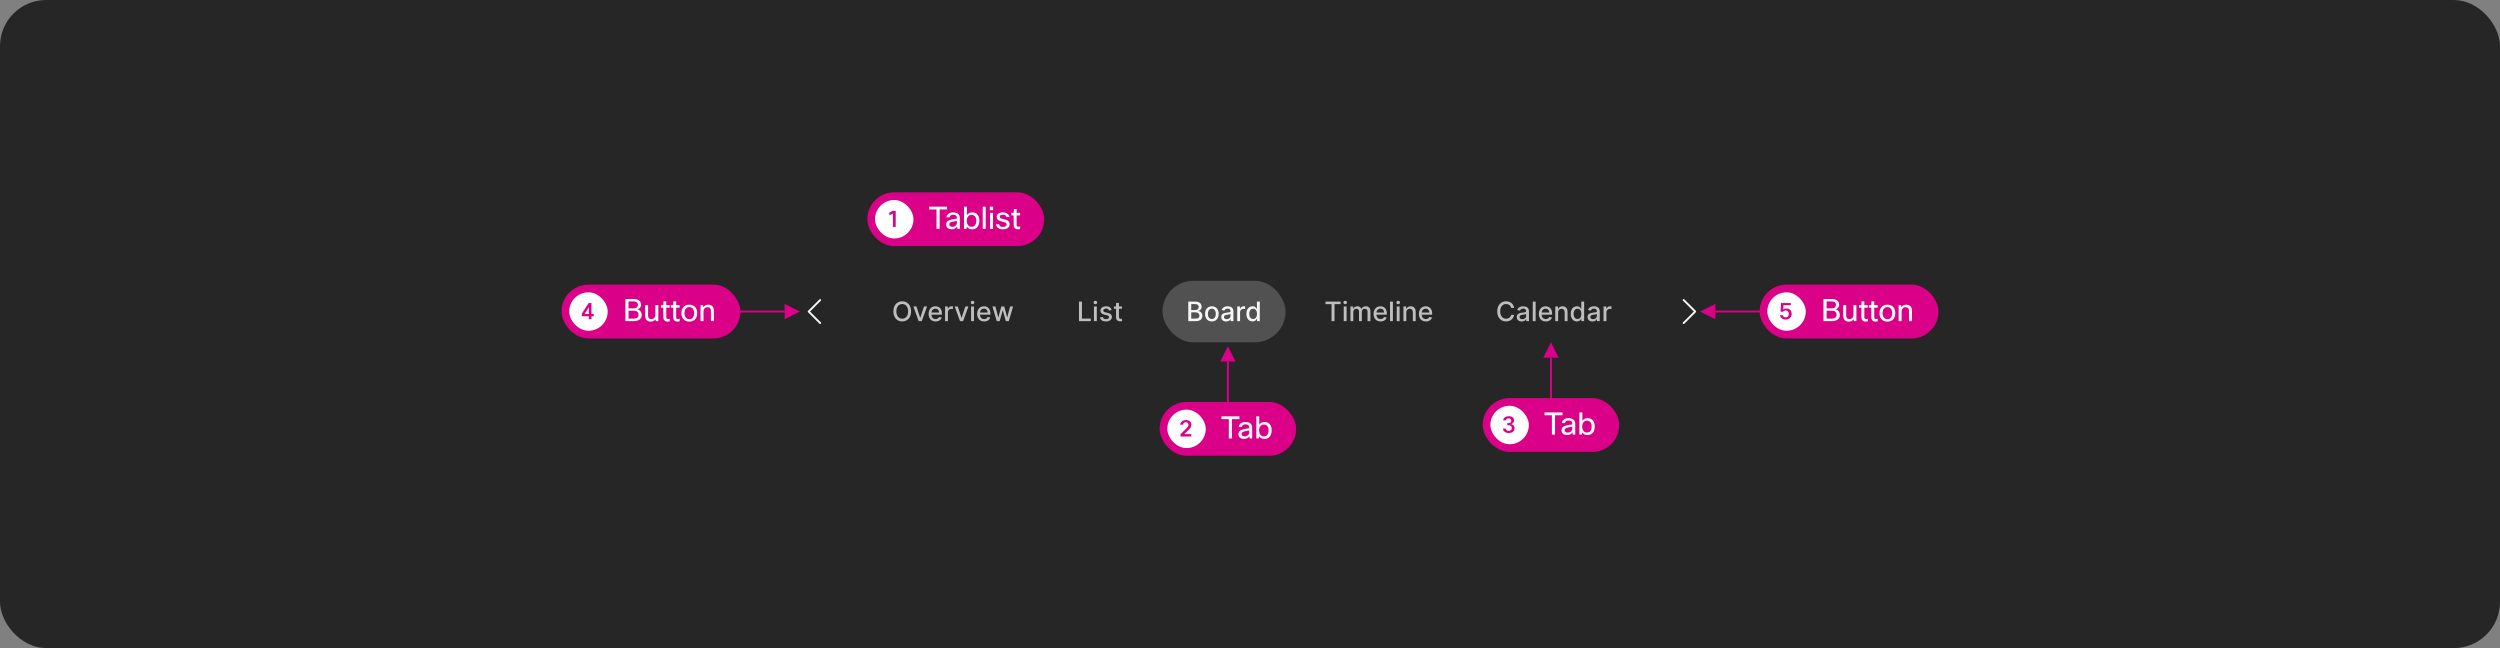 <svg width="1300" height="337" viewBox="0 0 1300 337" fill="none" xmlns="http://www.w3.org/2000/svg">
<rect x="0" y="0" width="1300" height="337" fill="#808080" stroke="none"/>
<rect width="1300" height="337" rx="24" fill="#262626"/>
<g clip-path="url(#clip0_2112_5215)">
<path d="M421.207 162L426.854 156.354C426.945 156.259 426.996 156.133 426.995 156.002C426.994 155.87 426.941 155.745 426.848 155.652C426.756 155.559 426.63 155.507 426.499 155.506C426.367 155.505 426.241 155.555 426.147 155.647L420.147 161.647C420.053 161.74 420 161.868 420 162C420 162.133 420.053 162.26 420.147 162.354L426.147 168.354C426.193 168.401 426.248 168.439 426.309 168.465C426.37 168.491 426.435 168.505 426.502 168.505C426.568 168.506 426.634 168.493 426.695 168.468C426.756 168.443 426.812 168.406 426.859 168.359C426.906 168.312 426.943 168.256 426.968 168.195C426.993 168.134 427.006 168.068 427.006 168.002C427.005 167.935 426.991 167.87 426.965 167.809C426.939 167.748 426.901 167.693 426.854 167.647L421.207 162Z" fill="white" fill-opacity="0.95"/>
<g clip-path="url(#clip1_2112_5215)">
<path d="M473.751 161.909C473.751 162.996 473.552 163.931 473.155 164.713C472.757 165.492 472.212 166.092 471.519 166.513C470.83 166.93 470.046 167.139 469.167 167.139C468.286 167.139 467.499 166.93 466.806 166.513C466.116 166.092 465.573 165.49 465.175 164.708C464.777 163.926 464.579 162.993 464.579 161.909C464.579 160.822 464.777 159.889 465.175 159.11C465.573 158.328 466.116 157.728 466.806 157.31C467.499 156.889 468.286 156.679 469.167 156.679C470.046 156.679 470.83 156.889 471.519 157.31C472.212 157.728 472.757 158.328 473.155 159.11C473.552 159.889 473.751 160.822 473.751 161.909ZM472.23 161.909C472.23 161.08 472.096 160.383 471.827 159.816C471.562 159.246 471.197 158.815 470.733 158.523C470.273 158.228 469.751 158.081 469.167 158.081C468.581 158.081 468.057 158.228 467.596 158.523C467.136 158.815 466.771 159.246 466.503 159.816C466.237 160.383 466.105 161.08 466.105 161.909C466.105 162.738 466.237 163.437 466.503 164.007C466.771 164.574 467.136 165.005 467.596 165.3C468.057 165.591 468.581 165.737 469.167 165.737C469.751 165.737 470.273 165.591 470.733 165.3C471.197 165.005 471.562 164.574 471.827 164.007C472.096 163.437 472.23 162.738 472.23 161.909ZM482.08 159.364L479.311 167H477.72L474.946 159.364H476.541L478.475 165.24H478.555L480.484 159.364H482.08ZM486.508 167.154C485.756 167.154 485.108 166.993 484.564 166.672C484.024 166.347 483.607 165.891 483.312 165.305C483.02 164.715 482.874 164.024 482.874 163.232C482.874 162.449 483.02 161.76 483.312 161.163C483.607 160.567 484.017 160.101 484.544 159.766C485.075 159.432 485.695 159.264 486.404 159.264C486.835 159.264 487.252 159.335 487.657 159.478C488.061 159.621 488.424 159.844 488.745 160.149C489.067 160.454 489.321 160.85 489.506 161.337C489.692 161.821 489.785 162.41 489.785 163.102V163.629H483.714V162.516H488.328C488.328 162.125 488.248 161.778 488.089 161.477C487.93 161.172 487.706 160.931 487.418 160.756C487.133 160.58 486.798 160.492 486.414 160.492C485.996 160.492 485.632 160.595 485.32 160.8C485.012 161.003 484.773 161.268 484.604 161.596C484.438 161.921 484.356 162.274 484.356 162.655V163.525C484.356 164.035 484.445 164.469 484.624 164.827C484.806 165.185 485.06 165.459 485.385 165.648C485.709 165.833 486.089 165.926 486.523 165.926C486.805 165.926 487.062 165.886 487.294 165.807C487.526 165.724 487.726 165.601 487.895 165.439C488.064 165.277 488.194 165.076 488.283 164.837L489.69 165.091C489.577 165.505 489.375 165.868 489.084 166.18C488.795 166.488 488.432 166.728 487.995 166.901C487.561 167.07 487.065 167.154 486.508 167.154ZM491.434 167V159.364H492.871V160.577H492.95C493.089 160.166 493.335 159.843 493.686 159.607C494.041 159.369 494.442 159.249 494.889 159.249C494.982 159.249 495.091 159.253 495.217 159.259C495.347 159.266 495.448 159.274 495.521 159.284V160.706C495.461 160.689 495.355 160.671 495.202 160.651C495.05 160.628 494.897 160.616 494.745 160.616C494.394 160.616 494.08 160.691 493.805 160.84C493.534 160.986 493.318 161.19 493.159 161.452C493 161.71 492.92 162.005 492.92 162.337V167H491.434ZM503.572 159.364L500.803 167H499.212L496.438 159.364H498.034L499.968 165.24H500.047L501.976 159.364H503.572ZM504.969 167V159.364H506.456V167H504.969ZM505.72 158.185C505.461 158.185 505.239 158.099 505.054 157.927C504.871 157.751 504.78 157.542 504.78 157.3C504.78 157.055 504.871 156.846 505.054 156.674C505.239 156.498 505.461 156.411 505.72 156.411C505.978 156.411 506.199 156.498 506.381 156.674C506.567 156.846 506.659 157.055 506.659 157.3C506.659 157.542 506.567 157.751 506.381 157.927C506.199 158.099 505.978 158.185 505.72 158.185ZM511.747 167.154C510.994 167.154 510.346 166.993 509.803 166.672C509.262 166.347 508.845 165.891 508.55 165.305C508.258 164.715 508.112 164.024 508.112 163.232C508.112 162.449 508.258 161.76 508.55 161.163C508.845 160.567 509.256 160.101 509.783 159.766C510.313 159.432 510.933 159.264 511.642 159.264C512.073 159.264 512.491 159.335 512.895 159.478C513.299 159.621 513.662 159.844 513.984 160.149C514.305 160.454 514.559 160.85 514.744 161.337C514.93 161.821 515.023 162.41 515.023 163.102V163.629H508.953V162.516H513.566C513.566 162.125 513.487 161.778 513.328 161.477C513.168 161.172 512.945 160.931 512.656 160.756C512.371 160.58 512.037 160.492 511.652 160.492C511.234 160.492 510.87 160.595 510.558 160.8C510.25 161.003 510.011 161.268 509.842 161.596C509.677 161.921 509.594 162.274 509.594 162.655V163.525C509.594 164.035 509.683 164.469 509.862 164.827C510.045 165.185 510.298 165.459 510.623 165.648C510.948 165.833 511.327 165.926 511.761 165.926C512.043 165.926 512.3 165.886 512.532 165.807C512.764 165.724 512.965 165.601 513.134 165.439C513.303 165.277 513.432 165.076 513.521 164.837L514.928 165.091C514.816 165.505 514.613 165.868 514.322 166.18C514.033 166.488 513.671 166.728 513.233 166.901C512.799 167.07 512.303 167.154 511.747 167.154ZM518.314 167L516.067 159.364H517.603L519.1 164.972H519.174L520.676 159.364H522.212L523.703 164.947H523.778L525.264 159.364H526.801L524.558 167H523.042L521.491 161.487H521.377L519.825 167H518.314Z" fill="white" fill-opacity="0.7"/>
<path d="M561.067 167V156.818H562.603V165.678H567.217V167H561.067ZM568.85 167V159.364H570.336V167H568.85ZM569.601 158.185C569.342 158.185 569.12 158.099 568.934 157.927C568.752 157.751 568.661 157.542 568.661 157.3C568.661 157.055 568.752 156.846 568.934 156.674C569.12 156.498 569.342 156.411 569.601 156.411C569.859 156.411 570.08 156.498 570.262 156.674C570.447 156.846 570.54 157.055 570.54 157.3C570.54 157.542 570.447 157.751 570.262 157.927C570.08 158.099 569.859 158.185 569.601 158.185ZM578.059 161.228L576.711 161.467C576.655 161.294 576.565 161.13 576.443 160.974C576.323 160.819 576.161 160.691 575.956 160.592C575.75 160.492 575.493 160.442 575.185 160.442C574.764 160.442 574.413 160.537 574.131 160.726C573.849 160.911 573.708 161.152 573.708 161.447C573.708 161.702 573.803 161.907 573.992 162.063C574.181 162.219 574.486 162.347 574.907 162.446L576.12 162.724C576.822 162.887 577.346 163.137 577.691 163.475C578.035 163.813 578.208 164.252 578.208 164.793C578.208 165.25 578.075 165.658 577.81 166.016C577.548 166.37 577.182 166.649 576.711 166.851C576.244 167.053 575.702 167.154 575.085 167.154C574.23 167.154 573.533 166.972 572.992 166.607C572.452 166.239 572.121 165.717 571.998 165.041L573.435 164.822C573.524 165.197 573.708 165.48 573.987 165.673C574.265 165.862 574.628 165.956 575.076 165.956C575.563 165.956 575.952 165.855 576.244 165.653C576.536 165.447 576.681 165.197 576.681 164.902C576.681 164.663 576.592 164.463 576.413 164.3C576.237 164.138 575.967 164.015 575.603 163.933L574.31 163.649C573.597 163.487 573.07 163.228 572.729 162.874C572.391 162.519 572.222 162.07 572.222 161.526C572.222 161.076 572.348 160.681 572.6 160.343C572.852 160.005 573.2 159.741 573.644 159.553C574.088 159.36 574.597 159.264 575.17 159.264C575.995 159.264 576.645 159.443 577.119 159.801C577.593 160.156 577.906 160.631 578.059 161.228ZM583.407 159.364V160.557H579.236V159.364H583.407ZM580.354 157.534H581.841V164.758C581.841 165.046 581.884 165.263 581.97 165.409C582.056 165.552 582.167 165.649 582.303 165.702C582.442 165.752 582.593 165.777 582.755 165.777C582.875 165.777 582.979 165.769 583.069 165.752C583.158 165.736 583.228 165.722 583.277 165.712L583.546 166.94C583.46 166.973 583.337 167.007 583.178 167.04C583.019 167.076 582.82 167.096 582.581 167.099C582.19 167.106 581.826 167.036 581.488 166.891C581.15 166.745 580.876 166.519 580.667 166.214C580.459 165.91 580.354 165.527 580.354 165.066V157.534Z" fill="white" fill-opacity="0.7"/>
<rect x="604.5" y="146" width="64" height="32" rx="16" fill="white" fill-opacity="0.2"/>
<path d="M617.904 167V156.818H621.632C622.355 156.818 622.953 156.937 623.427 157.176C623.901 157.411 624.256 157.731 624.491 158.136C624.726 158.537 624.844 158.989 624.844 159.493C624.844 159.917 624.766 160.275 624.61 160.567C624.455 160.855 624.246 161.087 623.984 161.263C623.725 161.435 623.44 161.561 623.129 161.641V161.74C623.467 161.757 623.797 161.866 624.118 162.068C624.443 162.267 624.712 162.55 624.924 162.918C625.136 163.286 625.242 163.734 625.242 164.261C625.242 164.781 625.119 165.248 624.874 165.663C624.632 166.074 624.257 166.4 623.75 166.642C623.243 166.881 622.595 167 621.806 167H617.904ZM619.44 165.683H621.657C622.393 165.683 622.92 165.54 623.238 165.255C623.556 164.97 623.716 164.614 623.716 164.186C623.716 163.865 623.634 163.57 623.472 163.301C623.31 163.033 623.078 162.819 622.776 162.66C622.478 162.501 622.123 162.421 621.712 162.421H619.44V165.683ZM619.44 161.223H621.498C621.843 161.223 622.153 161.157 622.428 161.024C622.706 160.892 622.927 160.706 623.089 160.467C623.255 160.225 623.338 159.94 623.338 159.612C623.338 159.191 623.19 158.838 622.895 158.553C622.6 158.268 622.148 158.126 621.538 158.126H619.44V161.223ZM630.161 167.154C629.445 167.154 628.821 166.99 628.287 166.662C627.753 166.334 627.339 165.875 627.044 165.285C626.749 164.695 626.602 164.005 626.602 163.217C626.602 162.424 626.749 161.732 627.044 161.138C627.339 160.545 627.753 160.085 628.287 159.756C628.821 159.428 629.445 159.264 630.161 159.264C630.877 159.264 631.502 159.428 632.036 159.756C632.569 160.085 632.983 160.545 633.278 161.138C633.573 161.732 633.721 162.424 633.721 163.217C633.721 164.005 633.573 164.695 633.278 165.285C632.983 165.875 632.569 166.334 632.036 166.662C631.502 166.99 630.877 167.154 630.161 167.154ZM630.166 165.906C630.63 165.906 631.015 165.784 631.32 165.538C631.625 165.293 631.85 164.967 631.996 164.559C632.145 164.151 632.219 163.702 632.219 163.212C632.219 162.724 632.145 162.277 631.996 161.869C631.85 161.458 631.625 161.129 631.32 160.88C631.015 160.631 630.63 160.507 630.166 160.507C629.699 160.507 629.311 160.631 629.003 160.88C628.698 161.129 628.471 161.458 628.322 161.869C628.176 162.277 628.103 162.724 628.103 163.212C628.103 163.702 628.176 164.151 628.322 164.559C628.471 164.967 628.698 165.293 629.003 165.538C629.311 165.784 629.699 165.906 630.166 165.906ZM637.602 167.169C637.119 167.169 636.681 167.08 636.29 166.901C635.899 166.718 635.589 166.455 635.36 166.11C635.135 165.765 635.022 165.343 635.022 164.842C635.022 164.411 635.105 164.057 635.271 163.778C635.436 163.5 635.66 163.28 635.942 163.117C636.224 162.955 636.539 162.832 636.887 162.749C637.235 162.666 637.589 162.603 637.95 162.56C638.408 162.507 638.779 162.464 639.064 162.431C639.349 162.395 639.556 162.337 639.686 162.257C639.815 162.178 639.879 162.048 639.879 161.869V161.835C639.879 161.4 639.757 161.064 639.512 160.825C639.27 160.587 638.908 160.467 638.428 160.467C637.927 160.467 637.533 160.578 637.244 160.8C636.959 161.019 636.762 161.263 636.653 161.531L635.256 161.213C635.422 160.749 635.664 160.375 635.982 160.089C636.303 159.801 636.673 159.592 637.09 159.463C637.508 159.33 637.947 159.264 638.408 159.264C638.713 159.264 639.036 159.301 639.377 159.374C639.722 159.443 640.044 159.572 640.342 159.761C640.643 159.95 640.89 160.22 641.083 160.572C641.275 160.92 641.371 161.372 641.371 161.929V167H639.919V165.956H639.86C639.763 166.148 639.619 166.337 639.427 166.523C639.235 166.708 638.988 166.862 638.686 166.985C638.385 167.108 638.023 167.169 637.602 167.169ZM637.926 165.976C638.337 165.976 638.688 165.895 638.98 165.732C639.275 165.57 639.498 165.358 639.651 165.096C639.807 164.831 639.884 164.547 639.884 164.246V163.261C639.831 163.314 639.729 163.364 639.576 163.411C639.427 163.454 639.256 163.492 639.064 163.525C638.872 163.555 638.685 163.583 638.502 163.609C638.32 163.633 638.168 163.652 638.045 163.669C637.757 163.705 637.493 163.767 637.254 163.853C637.019 163.939 636.83 164.063 636.688 164.226C636.548 164.385 636.479 164.597 636.479 164.862C636.479 165.23 636.615 165.509 636.887 165.697C637.158 165.883 637.505 165.976 637.926 165.976ZM643.351 167V159.364H644.788V160.577H644.867C645.006 160.166 645.252 159.843 645.603 159.607C645.958 159.369 646.359 159.249 646.806 159.249C646.899 159.249 647.008 159.253 647.134 159.259C647.263 159.266 647.365 159.274 647.438 159.284V160.706C647.378 160.689 647.272 160.671 647.119 160.651C646.967 160.628 646.814 160.616 646.662 160.616C646.311 160.616 645.997 160.691 645.722 160.84C645.451 160.986 645.235 161.19 645.076 161.452C644.917 161.71 644.837 162.005 644.837 162.337V167H643.351ZM651.309 167.149C650.693 167.149 650.142 166.992 649.659 166.677C649.178 166.359 648.8 165.906 648.525 165.32C648.253 164.73 648.117 164.022 648.117 163.197C648.117 162.371 648.255 161.665 648.53 161.079C648.808 160.492 649.19 160.043 649.673 159.732C650.157 159.42 650.706 159.264 651.319 159.264C651.793 159.264 652.174 159.344 652.463 159.503C652.754 159.659 652.98 159.841 653.139 160.05C653.301 160.259 653.427 160.442 653.517 160.602H653.606V156.818H655.093V167H653.641V165.812H653.517C653.427 165.974 653.298 166.16 653.129 166.369C652.963 166.577 652.734 166.76 652.443 166.915C652.151 167.071 651.773 167.149 651.309 167.149ZM651.637 165.881C652.065 165.881 652.426 165.769 652.721 165.543C653.019 165.315 653.245 164.998 653.397 164.594C653.553 164.189 653.631 163.719 653.631 163.182C653.631 162.652 653.555 162.187 653.402 161.79C653.25 161.392 653.026 161.082 652.731 160.86C652.436 160.638 652.071 160.527 651.637 160.527C651.19 160.527 650.817 160.643 650.519 160.875C650.22 161.107 649.995 161.424 649.843 161.825C649.693 162.226 649.619 162.678 649.619 163.182C649.619 163.692 649.695 164.151 649.847 164.559C650 164.967 650.225 165.29 650.524 165.528C650.825 165.764 651.196 165.881 651.637 165.881Z" fill="white" fill-opacity="0.95"/>
<path d="M689.241 158.141V156.818H697.12V158.141H693.944V167H692.412V158.141H689.241ZM698.742 167V159.364H700.229V167H698.742ZM699.493 158.185C699.235 158.185 699.013 158.099 698.827 157.927C698.645 157.751 698.554 157.542 698.554 157.3C698.554 157.055 698.645 156.846 698.827 156.674C699.013 156.498 699.235 156.411 699.493 156.411C699.752 156.411 699.972 156.498 700.154 156.674C700.34 156.846 700.433 157.055 700.433 157.3C700.433 157.542 700.34 157.751 700.154 157.927C699.972 158.099 699.752 158.185 699.493 158.185ZM702.229 167V159.364H703.656V160.607H703.75C703.909 160.186 704.169 159.857 704.531 159.622C704.892 159.384 705.324 159.264 705.828 159.264C706.339 159.264 706.766 159.384 707.111 159.622C707.459 159.861 707.716 160.189 707.881 160.607H707.961C708.143 160.199 708.433 159.874 708.831 159.632C709.229 159.387 709.703 159.264 710.253 159.264C710.946 159.264 711.511 159.481 711.948 159.915C712.389 160.35 712.609 161.004 712.609 161.879V167H711.123V162.018C711.123 161.501 710.982 161.127 710.7 160.895C710.419 160.663 710.082 160.547 709.691 160.547C709.207 160.547 708.831 160.696 708.563 160.994C708.294 161.289 708.16 161.669 708.16 162.133V167H706.678V161.924C706.678 161.51 706.549 161.177 706.291 160.925C706.032 160.673 705.696 160.547 705.281 160.547C705 160.547 704.739 160.621 704.501 160.771C704.265 160.916 704.075 161.12 703.929 161.382C703.787 161.644 703.715 161.947 703.715 162.292V167H702.229ZM717.893 167.154C717.141 167.154 716.493 166.993 715.949 166.672C715.409 166.347 714.991 165.891 714.696 165.305C714.405 164.715 714.259 164.024 714.259 163.232C714.259 162.449 714.405 161.76 714.696 161.163C714.991 160.567 715.402 160.101 715.929 159.766C716.46 159.432 717.079 159.264 717.789 159.264C718.219 159.264 718.637 159.335 719.041 159.478C719.446 159.621 719.809 159.844 720.13 160.149C720.452 160.454 720.705 160.85 720.891 161.337C721.076 161.821 721.169 162.41 721.169 163.102V163.629H715.099V162.516H719.713C719.713 162.125 719.633 161.778 719.474 161.477C719.315 161.172 719.091 160.931 718.803 160.756C718.518 160.58 718.183 160.492 717.799 160.492C717.381 160.492 717.016 160.595 716.705 160.8C716.397 161.003 716.158 161.268 715.989 161.596C715.823 161.921 715.74 162.274 715.74 162.655V163.525C715.74 164.035 715.83 164.469 716.009 164.827C716.191 165.185 716.445 165.459 716.769 165.648C717.094 165.833 717.474 165.926 717.908 165.926C718.19 165.926 718.447 165.886 718.679 165.807C718.911 165.724 719.111 165.601 719.28 165.439C719.449 165.277 719.578 165.076 719.668 164.837L721.075 165.091C720.962 165.505 720.76 165.868 720.468 166.18C720.18 166.488 719.817 166.728 719.38 166.901C718.945 167.07 718.45 167.154 717.893 167.154ZM724.305 156.818V167H722.819V156.818H724.305ZM726.305 167V159.364H727.791V167H726.305ZM727.056 158.185C726.797 158.185 726.575 158.099 726.389 157.927C726.207 157.751 726.116 157.542 726.116 157.3C726.116 157.055 726.207 156.846 726.389 156.674C726.575 156.498 726.797 156.411 727.056 156.411C727.314 156.411 727.535 156.498 727.717 156.674C727.902 156.846 727.995 157.055 727.995 157.3C727.995 157.542 727.902 157.751 727.717 157.927C727.535 158.099 727.314 158.185 727.056 158.185ZM731.278 162.466V167H729.791V159.364H731.218V160.607H731.313C731.488 160.202 731.763 159.877 732.138 159.632C732.516 159.387 732.991 159.264 733.565 159.264C734.085 159.264 734.541 159.374 734.932 159.592C735.323 159.808 735.626 160.129 735.842 160.557C736.057 160.984 736.165 161.513 736.165 162.143V167H734.678V162.322C734.678 161.768 734.534 161.336 734.246 161.024C733.957 160.709 733.561 160.552 733.058 160.552C732.713 160.552 732.406 160.626 732.138 160.776C731.873 160.925 731.662 161.143 731.506 161.432C731.354 161.717 731.278 162.062 731.278 162.466ZM741.45 167.154C740.697 167.154 740.049 166.993 739.506 166.672C738.966 166.347 738.548 165.891 738.253 165.305C737.961 164.715 737.815 164.024 737.815 163.232C737.815 162.449 737.961 161.76 738.253 161.163C738.548 160.567 738.959 160.101 739.486 159.766C740.016 159.432 740.636 159.264 741.345 159.264C741.776 159.264 742.194 159.335 742.598 159.478C743.002 159.621 743.365 159.844 743.687 160.149C744.008 160.454 744.262 160.85 744.448 161.337C744.633 161.821 744.726 162.41 744.726 163.102V163.629H738.656V162.516H743.269C743.269 162.125 743.19 161.778 743.031 161.477C742.872 161.172 742.648 160.931 742.359 160.756C742.074 160.58 741.74 160.492 741.355 160.492C740.938 160.492 740.573 160.595 740.261 160.8C739.953 161.003 739.715 161.268 739.546 161.596C739.38 161.921 739.297 162.274 739.297 162.655V163.525C739.297 164.035 739.386 164.469 739.565 164.827C739.748 165.185 740.001 165.459 740.326 165.648C740.651 165.833 741.03 165.926 741.465 165.926C741.746 165.926 742.003 165.886 742.235 165.807C742.467 165.724 742.668 165.601 742.837 165.439C743.006 165.277 743.135 165.076 743.225 164.837L744.631 165.091C744.519 165.505 744.317 165.868 744.025 166.18C743.737 166.488 743.374 166.728 742.936 166.901C742.502 167.07 742.006 167.154 741.45 167.154Z" fill="white" fill-opacity="0.7"/>
<path d="M787.354 160.129H785.802C785.743 159.798 785.632 159.506 785.469 159.254C785.307 159.002 785.108 158.789 784.873 158.613C784.637 158.437 784.374 158.305 784.082 158.215C783.794 158.126 783.487 158.081 783.163 158.081C782.576 158.081 782.051 158.228 781.587 158.523C781.126 158.818 780.761 159.251 780.493 159.821C780.228 160.391 780.095 161.087 780.095 161.909C780.095 162.738 780.228 163.437 780.493 164.007C780.761 164.577 781.128 165.008 781.592 165.3C782.056 165.591 782.578 165.737 783.158 165.737C783.479 165.737 783.784 165.694 784.072 165.608C784.364 165.518 784.628 165.388 784.863 165.215C785.098 165.043 785.297 164.832 785.459 164.584C785.625 164.332 785.739 164.044 785.802 163.719L787.354 163.724C787.271 164.224 787.11 164.685 786.871 165.106C786.636 165.523 786.333 165.885 785.962 166.19C785.594 166.491 785.173 166.725 784.699 166.891C784.225 167.056 783.708 167.139 783.148 167.139C782.266 167.139 781.48 166.93 780.791 166.513C780.102 166.092 779.558 165.49 779.16 164.708C778.766 163.926 778.569 162.993 778.569 161.909C778.569 160.822 778.768 159.889 779.165 159.11C779.563 158.328 780.107 157.728 780.796 157.31C781.485 156.889 782.269 156.679 783.148 156.679C783.688 156.679 784.192 156.757 784.659 156.913C785.13 157.065 785.552 157.29 785.927 157.589C786.301 157.884 786.611 158.245 786.856 158.673C787.102 159.097 787.267 159.582 787.354 160.129ZM791.295 167.169C790.811 167.169 790.373 167.08 789.982 166.901C789.591 166.718 789.281 166.455 789.053 166.11C788.827 165.765 788.715 165.343 788.715 164.842C788.715 164.411 788.797 164.057 788.963 163.778C789.129 163.5 789.353 163.28 789.634 163.117C789.916 162.955 790.231 162.832 790.579 162.749C790.927 162.666 791.282 162.603 791.643 162.56C792.1 162.507 792.471 162.464 792.756 162.431C793.042 162.395 793.249 162.337 793.378 162.257C793.507 162.178 793.572 162.048 793.572 161.869V161.835C793.572 161.4 793.449 161.064 793.204 160.825C792.962 160.587 792.601 160.467 792.12 160.467C791.62 160.467 791.225 160.578 790.937 160.8C790.652 161.019 790.455 161.263 790.345 161.531L788.948 161.213C789.114 160.749 789.356 160.375 789.674 160.089C789.996 159.801 790.365 159.592 790.783 159.463C791.2 159.33 791.64 159.264 792.1 159.264C792.405 159.264 792.728 159.301 793.07 159.374C793.414 159.443 793.736 159.572 794.034 159.761C794.336 159.95 794.583 160.22 794.775 160.572C794.967 160.92 795.063 161.372 795.063 161.929V167H793.612V165.956H793.552C793.456 166.148 793.312 166.337 793.119 166.523C792.927 166.708 792.68 166.862 792.379 166.985C792.077 167.108 791.716 167.169 791.295 167.169ZM791.618 165.976C792.029 165.976 792.38 165.895 792.672 165.732C792.967 165.57 793.191 165.358 793.343 165.096C793.499 164.831 793.577 164.547 793.577 164.246V163.261C793.524 163.314 793.421 163.364 793.269 163.411C793.119 163.454 792.949 163.492 792.756 163.525C792.564 163.555 792.377 163.583 792.195 163.609C792.012 163.633 791.86 163.652 791.737 163.669C791.449 163.705 791.185 163.767 790.947 163.853C790.711 163.939 790.523 164.063 790.38 164.226C790.241 164.385 790.171 164.597 790.171 164.862C790.171 165.23 790.307 165.509 790.579 165.697C790.851 165.883 791.197 165.976 791.618 165.976ZM798.53 156.818V167H797.043V156.818H798.53ZM803.821 167.154C803.068 167.154 802.42 166.993 801.877 166.672C801.337 166.347 800.919 165.891 800.624 165.305C800.332 164.715 800.187 164.024 800.187 163.232C800.187 162.449 800.332 161.76 800.624 161.163C800.919 160.567 801.33 160.101 801.857 159.766C802.387 159.432 803.007 159.264 803.716 159.264C804.147 159.264 804.565 159.335 804.969 159.478C805.374 159.621 805.736 159.844 806.058 160.149C806.379 160.454 806.633 160.85 806.819 161.337C807.004 161.821 807.097 162.41 807.097 163.102V163.629H801.027V162.516H805.64C805.64 162.125 805.561 161.778 805.402 161.477C805.243 161.172 805.019 160.931 804.731 160.756C804.446 160.58 804.111 160.492 803.726 160.492C803.309 160.492 802.944 160.595 802.633 160.8C802.324 161.003 802.086 161.268 801.917 161.596C801.751 161.921 801.668 162.274 801.668 162.655V163.525C801.668 164.035 801.758 164.469 801.937 164.827C802.119 165.185 802.372 165.459 802.697 165.648C803.022 165.833 803.401 165.926 803.836 165.926C804.117 165.926 804.374 165.886 804.606 165.807C804.838 165.724 805.039 165.601 805.208 165.439C805.377 165.277 805.506 165.076 805.596 164.837L807.003 165.091C806.89 165.505 806.688 165.868 806.396 166.18C806.108 166.488 805.745 166.728 805.307 166.901C804.873 167.07 804.378 167.154 803.821 167.154ZM810.233 162.466V167H808.746V159.364H810.173V160.607H810.268C810.443 160.202 810.718 159.877 811.093 159.632C811.471 159.387 811.946 159.264 812.52 159.264C813.04 159.264 813.496 159.374 813.887 159.592C814.278 159.808 814.581 160.129 814.797 160.557C815.012 160.984 815.12 161.513 815.12 162.143V167H813.633V162.322C813.633 161.768 813.489 161.336 813.201 161.024C812.913 160.709 812.516 160.552 812.013 160.552C811.668 160.552 811.361 160.626 811.093 160.776C810.828 160.925 810.617 161.143 810.462 161.432C810.309 161.717 810.233 162.062 810.233 162.466ZM819.972 167.149C819.356 167.149 818.806 166.992 818.322 166.677C817.841 166.359 817.463 165.906 817.188 165.32C816.916 164.73 816.78 164.022 816.78 163.197C816.78 162.371 816.918 161.665 817.193 161.079C817.472 160.492 817.853 160.043 818.337 159.732C818.82 159.42 819.369 159.264 819.982 159.264C820.456 159.264 820.837 159.344 821.126 159.503C821.417 159.659 821.643 159.841 821.802 160.05C821.964 160.259 822.09 160.442 822.18 160.602H822.269V156.818H823.756V167H822.304V165.812H822.18C822.09 165.974 821.961 166.16 821.792 166.369C821.626 166.577 821.397 166.76 821.106 166.915C820.814 167.071 820.436 167.149 819.972 167.149ZM820.3 165.881C820.728 165.881 821.089 165.769 821.384 165.543C821.682 165.315 821.908 164.998 822.06 164.594C822.216 164.189 822.294 163.719 822.294 163.182C822.294 162.652 822.218 162.187 822.065 161.79C821.913 161.392 821.689 161.082 821.394 160.86C821.099 160.638 820.735 160.527 820.3 160.527C819.853 160.527 819.48 160.643 819.182 160.875C818.883 161.107 818.658 161.424 818.506 161.825C818.356 162.226 818.282 162.678 818.282 163.182C818.282 163.692 818.358 164.151 818.511 164.559C818.663 164.967 818.888 165.29 819.187 165.528C819.488 165.764 819.86 165.881 820.3 165.881ZM828.1 167.169C827.616 167.169 827.178 167.08 826.787 166.901C826.396 166.718 826.086 166.455 825.857 166.11C825.632 165.765 825.519 165.343 825.519 164.842C825.519 164.411 825.602 164.057 825.768 163.778C825.934 163.5 826.157 163.28 826.439 163.117C826.721 162.955 827.036 162.832 827.384 162.749C827.732 162.666 828.086 162.603 828.448 162.56C828.905 162.507 829.276 162.464 829.561 162.431C829.846 162.395 830.053 162.337 830.183 162.257C830.312 162.178 830.377 162.048 830.377 161.869V161.835C830.377 161.4 830.254 161.064 830.009 160.825C829.767 160.587 829.405 160.467 828.925 160.467C828.424 160.467 828.03 160.578 827.742 160.8C827.457 161.019 827.259 161.263 827.15 161.531L825.753 161.213C825.919 160.749 826.161 160.375 826.479 160.089C826.8 159.801 827.17 159.592 827.587 159.463C828.005 159.33 828.444 159.264 828.905 159.264C829.21 159.264 829.533 159.301 829.874 159.374C830.219 159.443 830.541 159.572 830.839 159.761C831.14 159.95 831.387 160.22 831.58 160.572C831.772 160.92 831.868 161.372 831.868 161.929V167H830.416V165.956H830.357C830.261 166.148 830.116 166.337 829.924 166.523C829.732 166.708 829.485 166.862 829.183 166.985C828.882 167.108 828.52 167.169 828.1 167.169ZM828.423 165.976C828.834 165.976 829.185 165.895 829.477 165.732C829.772 165.57 829.995 165.358 830.148 165.096C830.304 164.831 830.381 164.547 830.381 164.246V163.261C830.328 163.314 830.226 163.364 830.073 163.411C829.924 163.454 829.753 163.492 829.561 163.525C829.369 163.555 829.182 163.583 828.999 163.609C828.817 163.633 828.665 163.652 828.542 163.669C828.254 163.705 827.99 163.767 827.752 163.853C827.516 163.939 827.327 164.063 827.185 164.226C827.046 164.385 826.976 164.597 826.976 164.862C826.976 165.23 827.112 165.509 827.384 165.697C827.655 165.883 828.002 165.976 828.423 165.976ZM833.848 167V159.364H835.285V160.577H835.364C835.503 160.166 835.749 159.843 836.1 159.607C836.455 159.369 836.856 159.249 837.303 159.249C837.396 159.249 837.505 159.253 837.631 159.259C837.761 159.266 837.862 159.274 837.935 159.284V160.706C837.875 160.689 837.769 160.671 837.616 160.651C837.464 160.628 837.311 160.616 837.159 160.616C836.808 160.616 836.494 160.691 836.219 160.84C835.948 160.986 835.732 161.19 835.573 161.452C835.414 161.71 835.334 162.005 835.334 162.337V167H833.848Z" fill="white" fill-opacity="0.7"/>
</g>
<path d="M881.854 161.647L875.854 155.647C875.807 155.599 875.752 155.561 875.691 155.535C875.63 155.509 875.565 155.495 875.498 155.495C875.432 155.494 875.366 155.507 875.305 155.532C875.244 155.557 875.188 155.594 875.141 155.641C875.094 155.688 875.057 155.744 875.032 155.805C875.007 155.867 874.994 155.932 874.995 155.999C874.995 156.065 875.009 156.13 875.035 156.191C875.061 156.252 875.099 156.307 875.147 156.354L880.793 162L875.147 167.647C875.099 167.693 875.061 167.748 875.035 167.809C875.009 167.87 874.995 167.935 874.995 168.002C874.994 168.068 875.007 168.134 875.032 168.195C875.057 168.256 875.094 168.312 875.141 168.359C875.188 168.406 875.244 168.443 875.305 168.468C875.366 168.493 875.432 168.506 875.498 168.505C875.565 168.505 875.63 168.491 875.691 168.465C875.752 168.439 875.807 168.401 875.854 168.354L881.854 162.354C881.947 162.26 882 162.133 882 162C882 161.868 881.947 161.74 881.854 161.647Z" fill="white" fill-opacity="0.95"/>
</g>
<rect x="451" y="100" width="92" height="28" rx="14" fill="#DA0087"/>
<rect x="455" y="104" width="20" height="20" rx="10" fill="white"/>
<path d="M465.764 118H464.336V111.016L462.428 111.988V110.596L464.348 109.6H465.764V118Z" fill="#DA0087"/>
<path d="M492.488 107.48V108.936H488.616V119H486.984V108.936H483.16V107.48H492.488ZM493.791 113H492.159C492.245 112.168 492.639 111.523 493.343 111.064C493.973 110.648 494.767 110.44 495.727 110.44C496.869 110.44 497.743 110.739 498.351 111.336C498.863 111.848 499.119 112.509 499.119 113.32V119H497.855L497.663 117.864C497.013 118.781 496.085 119.24 494.879 119.24C493.93 119.24 493.189 118.984 492.655 118.472C492.218 118.045 491.999 117.507 491.999 116.856C491.999 116.035 492.282 115.4 492.847 114.952C493.349 114.557 494.117 114.269 495.151 114.088L497.583 113.672V113.256C497.583 112.712 497.397 112.301 497.023 112.024C496.693 111.779 496.239 111.656 495.663 111.656C494.533 111.656 493.909 112.104 493.791 113ZM495.247 117.944C495.898 117.944 496.463 117.731 496.943 117.304C497.37 116.909 497.583 116.456 497.583 115.944V114.872L495.519 115.24C494.762 115.368 494.245 115.565 493.967 115.832C493.743 116.045 493.631 116.333 493.631 116.696C493.631 117.101 493.77 117.411 494.047 117.624C494.325 117.837 494.725 117.944 495.247 117.944ZM502.54 119H501.276V107.48H502.812V111.832C503.463 110.904 504.391 110.44 505.596 110.44C506.791 110.44 507.719 110.867 508.38 111.72C508.967 112.488 509.26 113.507 509.26 114.776C509.26 116.28 508.86 117.432 508.06 118.232C507.388 118.904 506.53 119.24 505.484 119.24C504.3 119.24 503.399 118.792 502.78 117.896L502.54 119ZM507.66 114.744C507.66 113.699 507.399 112.915 506.876 112.392C506.46 111.965 505.916 111.752 505.244 111.752C504.466 111.752 503.847 112.035 503.388 112.6C502.951 113.144 502.732 113.859 502.732 114.744C502.732 115.811 502.994 116.627 503.516 117.192C503.954 117.683 504.53 117.928 505.244 117.928C506.044 117.928 506.652 117.635 507.068 117.048C507.463 116.504 507.66 115.736 507.66 114.744ZM512.562 107.48V119H511.026V107.48H512.562ZM516.44 109.288H514.712V107.48H516.44V109.288ZM516.344 119H514.808V110.68H516.344V119ZM523.453 116.744C523.453 116.275 523.207 115.923 522.717 115.688C522.429 115.56 521.869 115.4 521.037 115.208C520.013 114.984 519.282 114.659 518.845 114.232C518.482 113.869 518.301 113.395 518.301 112.808C518.301 112.029 518.615 111.432 519.245 111.016C519.81 110.632 520.573 110.44 521.533 110.44C522.525 110.44 523.33 110.685 523.949 111.176C524.482 111.603 524.813 112.168 524.941 112.872H523.373C523.191 112.061 522.573 111.656 521.517 111.656C520.93 111.656 520.493 111.763 520.205 111.976C519.97 112.157 519.853 112.387 519.853 112.664C519.853 113.005 519.981 113.261 520.237 113.432C520.503 113.603 521.021 113.773 521.789 113.944C522.962 114.2 523.778 114.515 524.237 114.888C524.749 115.304 525.005 115.885 525.005 116.632C525.005 117.464 524.663 118.12 523.981 118.6C523.362 119.027 522.546 119.24 521.533 119.24C520.423 119.24 519.543 118.973 518.893 118.44C518.327 117.971 518.013 117.363 517.949 116.616H519.517C519.687 117.555 520.365 118.024 521.549 118.024C522.189 118.024 522.685 117.885 523.037 117.608C523.314 117.384 523.453 117.096 523.453 116.744ZM530.473 117.768V119.08C530.078 119.187 529.699 119.24 529.337 119.24C528.569 119.24 527.993 119 527.609 118.52C527.278 118.125 527.113 117.597 527.113 116.936V111.992H525.881V110.68H527.113L527.209 108.68H528.649V110.68H530.441V111.992H528.649V116.968C528.649 117.587 528.942 117.896 529.529 117.896C529.806 117.896 530.121 117.853 530.473 117.768Z" fill="white"/>
<path d="M638.5 217V188" stroke="#DA0087"/>
<path d="M638.5 180L634.5 188H642.5L638.5 180Z" fill="#DA0087"/>
<rect x="603" y="209" width="71" height="28" rx="14" fill="#DA0087"/>
<rect x="607" y="213" width="20" height="20" rx="10" fill="white"/>
<path d="M615.16 220.844H613.648C613.752 220.068 614.124 219.456 614.764 219.008C615.308 218.616 615.956 218.42 616.708 218.42C617.588 218.42 618.288 218.664 618.808 219.152C619.28 219.592 619.516 220.148 619.516 220.82C619.516 221.428 619.336 221.988 618.976 222.5C618.704 222.892 618.18 223.46 617.404 224.204L615.784 225.752H619.468V227H613.864V225.752L616.312 223.376C617.024 222.696 617.488 222.192 617.704 221.864C617.928 221.536 618.04 221.188 618.04 220.82C618.04 220.412 617.904 220.092 617.632 219.86C617.384 219.66 617.064 219.56 616.672 219.56C616.24 219.56 615.888 219.684 615.616 219.932C615.368 220.164 615.216 220.468 615.16 220.844Z" fill="#DA0087"/>
<path d="M644.488 216.48V217.936H640.616V228H638.984V217.936H635.16V216.48H644.488ZM645.791 222H644.159C644.245 221.168 644.639 220.523 645.343 220.064C645.973 219.648 646.767 219.44 647.727 219.44C648.869 219.44 649.743 219.739 650.351 220.336C650.863 220.848 651.119 221.509 651.119 222.32V228H649.855L649.663 226.864C649.013 227.781 648.085 228.24 646.879 228.24C645.93 228.24 645.189 227.984 644.655 227.472C644.218 227.045 643.999 226.507 643.999 225.856C643.999 225.035 644.282 224.4 644.847 223.952C645.349 223.557 646.117 223.269 647.151 223.088L649.583 222.672V222.256C649.583 221.712 649.397 221.301 649.023 221.024C648.693 220.779 648.239 220.656 647.663 220.656C646.533 220.656 645.909 221.104 645.791 222ZM647.247 226.944C647.898 226.944 648.463 226.731 648.943 226.304C649.37 225.909 649.583 225.456 649.583 224.944V223.872L647.519 224.24C646.762 224.368 646.245 224.565 645.967 224.832C645.743 225.045 645.631 225.333 645.631 225.696C645.631 226.101 645.77 226.411 646.047 226.624C646.325 226.837 646.725 226.944 647.247 226.944ZM654.54 228H653.276V216.48H654.812V220.832C655.463 219.904 656.391 219.44 657.596 219.44C658.791 219.44 659.719 219.867 660.38 220.72C660.967 221.488 661.26 222.507 661.26 223.776C661.26 225.28 660.86 226.432 660.06 227.232C659.388 227.904 658.53 228.24 657.484 228.24C656.3 228.24 655.399 227.792 654.78 226.896L654.54 228ZM659.66 223.744C659.66 222.699 659.399 221.915 658.876 221.392C658.46 220.965 657.916 220.752 657.244 220.752C656.466 220.752 655.847 221.035 655.388 221.6C654.951 222.144 654.732 222.859 654.732 223.744C654.732 224.811 654.994 225.627 655.516 226.192C655.954 226.683 656.53 226.928 657.244 226.928C658.044 226.928 658.652 226.635 659.068 226.048C659.463 225.504 659.66 224.736 659.66 223.744Z" fill="white"/>
<path d="M806.5 215V186" stroke="#DA0087"/>
<path d="M806.5 178L802.5 186H810.5L806.5 178Z" fill="#DA0087"/>
<rect x="771" y="207" width="71" height="28" rx="14" fill="#DA0087"/>
<rect x="775" y="211" width="20" height="20" rx="10" fill="white"/>
<path d="M785.728 220.512C786.296 220.608 786.752 220.864 787.096 221.28C787.424 221.664 787.588 222.12 787.588 222.648C787.588 223.448 787.276 224.084 786.652 224.556C786.1 224.964 785.4 225.168 784.552 225.168C783.632 225.168 782.892 224.928 782.332 224.448C781.868 224.04 781.596 223.52 781.516 222.888H782.992C783.152 223.664 783.664 224.052 784.528 224.052C785.048 224.052 785.452 223.908 785.74 223.62C785.988 223.372 786.112 223.048 786.112 222.648C786.112 222.112 785.932 221.712 785.572 221.448C785.3 221.248 784.952 221.148 784.528 221.148H783.82V220.032H784.552C784.928 220.032 785.244 219.908 785.5 219.66C785.748 219.428 785.872 219.12 785.872 218.736C785.872 218.328 785.716 218.016 785.404 217.8C785.156 217.624 784.856 217.536 784.504 217.536C784.08 217.536 783.74 217.64 783.484 217.848C783.26 218.032 783.12 218.276 783.064 218.58H781.612C781.716 217.876 782.068 217.328 782.668 216.936C783.196 216.592 783.836 216.42 784.588 216.42C785.42 216.42 786.092 216.624 786.604 217.032C787.092 217.424 787.336 217.952 787.336 218.616C787.336 219.096 787.164 219.52 786.82 219.888C786.524 220.2 786.16 220.408 785.728 220.512Z" fill="#DA0087"/>
<path d="M812.488 214.48V215.936H808.616V226H806.984V215.936H803.16V214.48H812.488ZM813.791 220H812.159C812.245 219.168 812.639 218.523 813.343 218.064C813.973 217.648 814.767 217.44 815.727 217.44C816.869 217.44 817.743 217.739 818.351 218.336C818.863 218.848 819.119 219.509 819.119 220.32V226H817.855L817.663 224.864C817.013 225.781 816.085 226.24 814.879 226.24C813.93 226.24 813.189 225.984 812.655 225.472C812.218 225.045 811.999 224.507 811.999 223.856C811.999 223.035 812.282 222.4 812.847 221.952C813.349 221.557 814.117 221.269 815.151 221.088L817.583 220.672V220.256C817.583 219.712 817.397 219.301 817.023 219.024C816.693 218.779 816.239 218.656 815.663 218.656C814.533 218.656 813.909 219.104 813.791 220ZM815.247 224.944C815.898 224.944 816.463 224.731 816.943 224.304C817.37 223.909 817.583 223.456 817.583 222.944V221.872L815.519 222.24C814.762 222.368 814.245 222.565 813.967 222.832C813.743 223.045 813.631 223.333 813.631 223.696C813.631 224.101 813.77 224.411 814.047 224.624C814.325 224.837 814.725 224.944 815.247 224.944ZM822.54 226H821.276V214.48H822.812V218.832C823.463 217.904 824.391 217.44 825.596 217.44C826.791 217.44 827.719 217.867 828.38 218.72C828.967 219.488 829.26 220.507 829.26 221.776C829.26 223.28 828.86 224.432 828.06 225.232C827.388 225.904 826.53 226.24 825.484 226.24C824.3 226.24 823.399 225.792 822.78 224.896L822.54 226ZM827.66 221.744C827.66 220.699 827.399 219.915 826.876 219.392C826.46 218.965 825.916 218.752 825.244 218.752C824.466 218.752 823.847 219.035 823.388 219.6C822.951 220.144 822.732 220.859 822.732 221.744C822.732 222.811 822.994 223.627 823.516 224.192C823.954 224.683 824.53 224.928 825.244 224.928C826.044 224.928 826.652 224.635 827.068 224.048C827.463 223.504 827.66 222.736 827.66 221.744Z" fill="white"/>
<path d="M923 162H892" stroke="#DA0087"/>
<path d="M884 162L892 158V166L884 162Z" fill="#DA0087"/>
<rect x="915" y="148" width="93" height="28" rx="14" fill="#DA0087"/>
<rect x="919" y="152" width="20" height="20" rx="10" fill="white"/>
<path d="M925.588 163.912H927.052C927.132 164.288 927.316 164.576 927.604 164.776C927.868 164.96 928.192 165.052 928.576 165.052C929.08 165.052 929.476 164.876 929.764 164.524C930.036 164.196 930.172 163.764 930.172 163.228C930.172 162.612 930.008 162.148 929.68 161.836C929.408 161.58 929.04 161.452 928.576 161.452C927.992 161.452 927.508 161.672 927.124 162.112H925.912L926.116 157.6H931.216V158.716H927.412L927.304 160.948C927.784 160.596 928.34 160.42 928.972 160.42C929.804 160.42 930.468 160.692 930.964 161.236C931.428 161.74 931.66 162.404 931.66 163.228C931.66 164.148 931.34 164.884 930.7 165.436C930.132 165.932 929.416 166.18 928.552 166.18C927.688 166.18 926.98 165.936 926.428 165.448C925.964 165.04 925.684 164.528 925.588 163.912Z" fill="#DA0087"/>
<path d="M948.2 155.48H952.344C953.741 155.48 954.787 155.789 955.48 156.408C956.067 156.931 956.36 157.64 956.36 158.536C956.36 159.112 956.157 159.635 955.752 160.104C955.411 160.509 954.995 160.776 954.504 160.904C955.165 161.021 955.709 161.368 956.136 161.944C956.52 162.467 956.712 163.069 956.712 163.752C956.712 164.851 956.291 165.683 955.448 166.248C954.691 166.749 953.645 167 952.312 167H948.2V155.48ZM952.616 161.592H949.832V165.672H952.552C954.195 165.672 955.016 165.032 955.016 163.752C955.016 162.312 954.216 161.592 952.616 161.592ZM952.472 156.712H949.832V160.344H952.568C953.304 160.344 953.859 160.157 954.232 159.784C954.552 159.464 954.712 159.048 954.712 158.536C954.712 157.928 954.488 157.464 954.04 157.144C953.656 156.856 953.133 156.712 952.472 156.712ZM958.478 158.68H960.014V164.136C960.014 165.331 960.59 165.928 961.742 165.928C962.446 165.928 962.984 165.677 963.358 165.176C963.646 164.792 963.79 164.317 963.79 163.752V158.68H965.326V167H964.062L963.886 166.04C963.299 166.84 962.467 167.24 961.39 167.24C960.44 167.24 959.71 166.947 959.198 166.36C958.718 165.816 958.478 165.064 958.478 164.104V158.68ZM971.285 165.768V167.08C970.89 167.187 970.512 167.24 970.149 167.24C969.381 167.24 968.805 167 968.421 166.52C968.09 166.125 967.925 165.597 967.925 164.936V159.992H966.693V158.68H967.925L968.021 156.68H969.461V158.68H971.253V159.992H969.461V164.968C969.461 165.587 969.754 165.896 970.341 165.896C970.618 165.896 970.933 165.853 971.285 165.768ZM976.441 165.768V167.08C976.047 167.187 975.668 167.24 975.305 167.24C974.537 167.24 973.961 167 973.577 166.52C973.247 166.125 973.081 165.597 973.081 164.936V159.992H971.849V158.68H973.081L973.177 156.68H974.617V158.68H976.409V159.992H974.617V164.968C974.617 165.587 974.911 165.896 975.497 165.896C975.775 165.896 976.089 165.853 976.441 165.768ZM977.328 162.84C977.328 161.315 977.781 160.163 978.688 159.384C979.413 158.755 980.33 158.44 981.44 158.44C982.73 158.44 983.744 158.851 984.48 159.672C985.184 160.44 985.536 161.496 985.536 162.84C985.536 164.344 985.093 165.491 984.208 166.28C983.482 166.92 982.554 167.24 981.424 167.24C980.133 167.24 979.114 166.813 978.368 165.96C977.674 165.181 977.328 164.141 977.328 162.84ZM978.928 162.84C978.928 163.907 979.2 164.723 979.744 165.288C980.192 165.757 980.762 165.992 981.456 165.992C982.266 165.992 982.89 165.688 983.328 165.08C983.733 164.525 983.936 163.779 983.936 162.84C983.936 161.752 983.669 160.931 983.136 160.376C982.698 159.917 982.133 159.688 981.44 159.688C980.64 159.688 980.016 159.992 979.568 160.6C979.141 161.155 978.928 161.901 978.928 162.84ZM988.828 167H987.292V158.68H988.556L988.732 159.736C989.351 158.872 990.193 158.44 991.26 158.44C992.241 158.44 992.993 158.744 993.516 159.352C993.975 159.896 994.204 160.637 994.204 161.576V167H992.668V161.592C992.668 160.365 992.076 159.752 990.892 159.752C990.273 159.752 989.767 159.965 989.372 160.392C989.009 160.776 988.828 161.267 988.828 161.864V167Z" fill="white"/>
<path d="M377 162H408" stroke="#DA0087"/>
<path d="M416 162L408 158V166L416 162Z" fill="#DA0087"/>
<rect x="292" y="148" width="93" height="28" rx="14" fill="#DA0087"/>
<rect x="296" y="152" width="20" height="20" rx="10" fill="white"/>
<path d="M306.08 157.6H307.556V163.276H308.756V164.416H307.556V166H306.176V164.416H302.516V163.144L306.08 157.6ZM303.98 163.276H306.176V159.724L303.98 163.276Z" fill="#DA0087"/>
<path d="M325.2 155.48H329.344C330.741 155.48 331.787 155.789 332.48 156.408C333.067 156.931 333.36 157.64 333.36 158.536C333.36 159.112 333.157 159.635 332.752 160.104C332.411 160.509 331.995 160.776 331.504 160.904C332.165 161.021 332.709 161.368 333.136 161.944C333.52 162.467 333.712 163.069 333.712 163.752C333.712 164.851 333.291 165.683 332.448 166.248C331.691 166.749 330.645 167 329.312 167H325.2V155.48ZM329.616 161.592H326.832V165.672H329.552C331.195 165.672 332.016 165.032 332.016 163.752C332.016 162.312 331.216 161.592 329.616 161.592ZM329.472 156.712H326.832V160.344H329.568C330.304 160.344 330.859 160.157 331.232 159.784C331.552 159.464 331.712 159.048 331.712 158.536C331.712 157.928 331.488 157.464 331.04 157.144C330.656 156.856 330.133 156.712 329.472 156.712ZM335.478 158.68H337.014V164.136C337.014 165.331 337.59 165.928 338.742 165.928C339.446 165.928 339.984 165.677 340.358 165.176C340.646 164.792 340.79 164.317 340.79 163.752V158.68H342.326V167H341.062L340.886 166.04C340.299 166.84 339.467 167.24 338.39 167.24C337.44 167.24 336.71 166.947 336.198 166.36C335.718 165.816 335.478 165.064 335.478 164.104V158.68ZM348.285 165.768V167.08C347.89 167.187 347.512 167.24 347.149 167.24C346.381 167.24 345.805 167 345.421 166.52C345.09 166.125 344.925 165.597 344.925 164.936V159.992H343.693V158.68H344.925L345.021 156.68H346.461V158.68H348.253V159.992H346.461V164.968C346.461 165.587 346.754 165.896 347.341 165.896C347.618 165.896 347.933 165.853 348.285 165.768ZM353.441 165.768V167.08C353.047 167.187 352.668 167.24 352.305 167.24C351.537 167.24 350.961 167 350.577 166.52C350.247 166.125 350.081 165.597 350.081 164.936V159.992H348.849V158.68H350.081L350.177 156.68H351.617V158.68H353.409V159.992H351.617V164.968C351.617 165.587 351.911 165.896 352.497 165.896C352.775 165.896 353.089 165.853 353.441 165.768ZM354.328 162.84C354.328 161.315 354.781 160.163 355.688 159.384C356.413 158.755 357.33 158.44 358.44 158.44C359.73 158.44 360.744 158.851 361.48 159.672C362.184 160.44 362.536 161.496 362.536 162.84C362.536 164.344 362.093 165.491 361.208 166.28C360.482 166.92 359.554 167.24 358.424 167.24C357.133 167.24 356.114 166.813 355.368 165.96C354.674 165.181 354.328 164.141 354.328 162.84ZM355.928 162.84C355.928 163.907 356.2 164.723 356.744 165.288C357.192 165.757 357.762 165.992 358.456 165.992C359.266 165.992 359.89 165.688 360.328 165.08C360.733 164.525 360.936 163.779 360.936 162.84C360.936 161.752 360.669 160.931 360.136 160.376C359.698 159.917 359.133 159.688 358.44 159.688C357.64 159.688 357.016 159.992 356.568 160.6C356.141 161.155 355.928 161.901 355.928 162.84ZM365.828 167H364.292V158.68H365.556L365.732 159.736C366.351 158.872 367.193 158.44 368.26 158.44C369.241 158.44 369.993 158.744 370.516 159.352C370.975 159.896 371.204 160.637 371.204 161.576V167H369.668V161.592C369.668 160.365 369.076 159.752 367.892 159.752C367.273 159.752 366.767 159.965 366.372 160.392C366.009 160.776 365.828 161.267 365.828 161.864V167Z" fill="white"/>
<defs>
<clipPath id="clip0_2112_5215">
<rect width="487" height="32" fill="white" transform="translate(407.5 146)"/>
</clipPath>
<clipPath id="clip1_2112_5215">
<rect width="399" height="32" fill="white" transform="translate(451.5 146)"/>
</clipPath>
</defs>
</svg>
